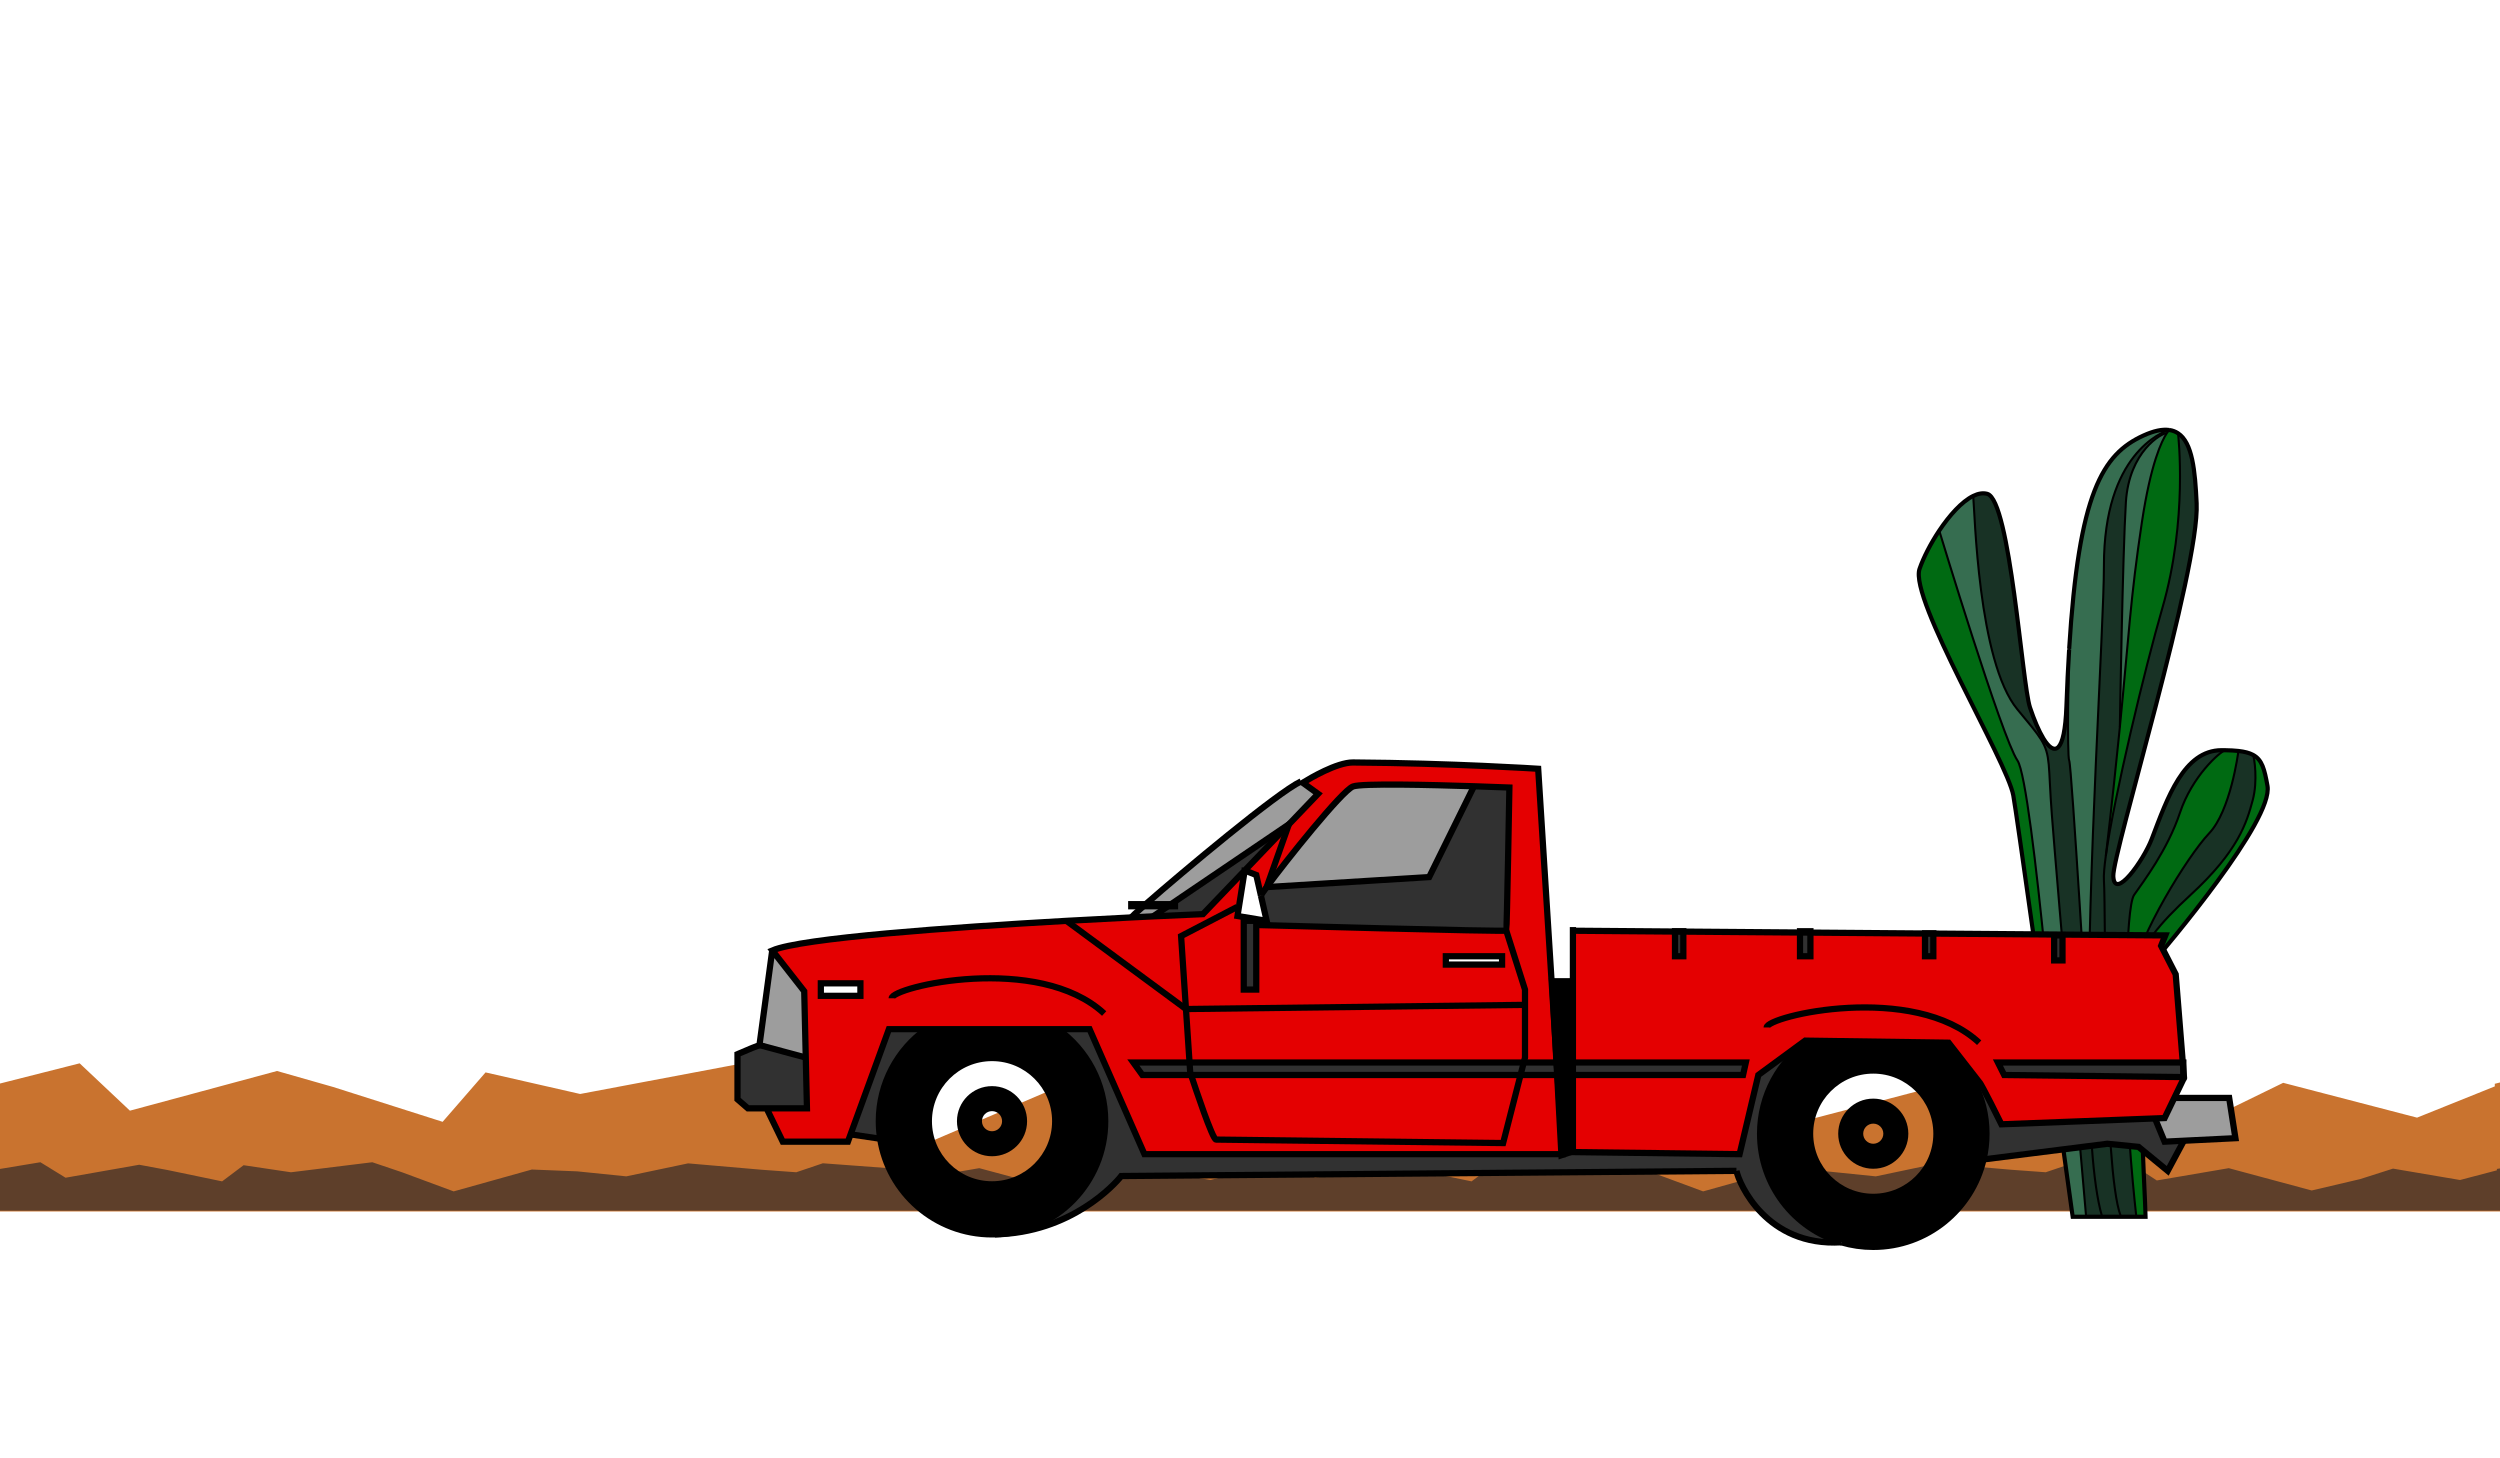 <?xml version="1.0" encoding="utf-8"?>
<!-- Generator: Adobe Illustrator 16.0.0, SVG Export Plug-In . SVG Version: 6.00 Build 0)  -->
<!DOCTYPE svg PUBLIC "-//W3C//DTD SVG 1.1//EN" "http://www.w3.org/Graphics/SVG/1.1/DTD/svg11.dtd">
<svg version="1.1" id="truck" xmlns="http://www.w3.org/2000/svg" xmlns:xlink="http://www.w3.org/1999/xlink" x="0px" y="0px"
	 width="1200px" height="700px" viewBox="0 0 1200 700" enable-background="new 0 0 1200 700" xml:space="preserve">
<polygon id="mGroup" fill="#C9732F" points="2358.178,536.467 2293.932,519.754 2262.433,535.13 2215.936,551.842 2136.439,519.086 
	2067.442,537.136 2049.443,519.086 1986.449,511.918 1960.947,525.103 1927.74,521.404 1857.244,512.047 1798,531.119 
	1750.959,523.766 1707.46,521.091 1632.464,553.179 1582.966,525.111 1554.467,510.396 1476.469,525.111 1431.068,514.754 
	1410.46,538.473 1357.947,521.76 1330.973,514.074 1260.357,533.125 1236.234,510.396 1197.5,520.218 1197.5,521.467 
	1160.178,536.467 1095.932,519.754 1064.433,535.13 1017.936,551.842 938.439,519.086 869.442,537.136 851.443,519.086 
	788.449,511.918 762.947,525.103 729.74,521.404 659.244,512.047 600,531.119 552.959,523.766 509.46,521.091 434.464,553.179 
	384.966,525.111 356.466,510.396 278.468,525.111 233.068,514.754 212.46,538.473 159.947,521.76 132.973,514.074 62.358,533.125 
	38.234,510.396 -0.5,520.218 -0.5,539.828 -0.5,581.5 1197.5,581.5 1199.5,581.5 2397.5,581.5 2397.5,520.663 "/>
<polygon id="mrGroup" fill="#5E3F2A" points="2379.314,566.4 2347.151,560.935 2331.383,565.963 2308.105,571.428 2268.308,560.717 
	2233.766,566.619 2224.755,560.717 2193.219,558.372 2180.451,562.684 2163.827,561.475 2128.534,558.414 2098.876,564.651 
	2075.324,562.246 2053.55,561.372 2016.004,571.865 1991.223,562.687 1976.956,557.875 1937.907,562.687 1915.18,559.3 
	1904.862,567.056 1878.573,561.591 1865.069,559.078 1829.718,565.307 1817.642,557.875 1798.249,561.086 1798.249,561.494 
	1779.565,566.4 1747.402,560.935 1731.633,565.963 1708.355,571.428 1668.557,560.717 1634.015,566.619 1625.004,560.717 
	1593.467,558.372 1580.701,562.684 1564.076,561.475 1528.785,558.414 1499.126,564.651 1475.575,562.246 1453.799,561.372 
	1416.253,571.865 1391.475,562.687 1377.207,557.875 1338.158,562.687 1315.43,559.3 1305.113,567.056 1278.824,561.591 
	1265.318,559.078 1229.968,565.307 1217.891,557.875 1198.5,561.086 1198.5,561.757 1180.814,566.4 1148.651,560.935 
	1132.883,565.963 1109.605,571.428 1069.808,560.717 1035.266,566.619 1026.255,560.717 994.719,558.372 981.951,562.684 
	965.327,561.475 930.034,558.414 900.376,564.651 876.824,562.246 855.05,561.372 817.504,571.865 792.723,562.687 778.456,557.875 
	739.407,562.687 716.68,559.3 706.362,567.056 680.073,561.591 666.569,559.078 631.218,565.307 619.142,557.875 599.749,561.086 
	599.749,561.494 581.065,566.4 548.902,560.935 533.132,565.963 509.855,571.428 470.057,560.717 435.515,566.619 426.504,560.717 
	394.967,558.372 382.201,562.684 365.576,561.475 330.285,558.414 300.626,564.651 277.075,562.246 255.299,561.372 
	217.753,571.865 192.974,562.687 178.707,557.875 139.658,562.687 116.929,559.3 106.613,567.056 80.324,561.591 66.819,559.078 
	31.468,565.307 19.391,557.875 0,561.086 0,567.499 0,581.126 599.749,581.126 600.751,581.126 1198.5,581.126 1200.5,581.126 
	1798.249,581.126 1799.251,581.126 2399,581.126 2399,561.232 "/>
<g id="cGroup">
	<g>
		<path fill="#006A12" d="M1023.954,467.018v-0.01c3.92-13.06,12.279-23.438,27.529-37.46c22.979-21.12,26.896-34.64,29.829-45.5
			c2.472-9.17,0.812-20.41,0.091-21.729c4.438,2.356,5.526,6.881,6.979,14.851c3,16.5-48,76.63-56.5,86.63s-2,112.25-2,120.25h-4.5
			v-0.5c0,0-5.14-44.67-4.95-80.817c0.051-9.683,0.48-18.75,1.49-26.183C1022.384,473.178,1023.054,470.028,1023.954,467.018z"/>
		<path fill="#183225" d="M1081.403,362.317c0.721,1.316,2.381,12.561-0.091,21.729c-2.933,10.86-6.853,24.38-29.829,45.5
			c-15.25,14.021-23.609,24.4-27.529,37.46c2.29-17.13,25.938-55.97,36.43-67.01c10.22-10.76,13.87-38.07,14.062-39.53
			C1077.424,360.808,1079.674,361.397,1081.403,362.317z"/>
		<path fill="#006A12" d="M1074.443,360.468c-0.189,1.46-3.84,28.771-14.062,39.53c-10.49,11.04-34.14,49.88-36.43,67.01v0.01
			c-0.9,3.015-1.57,6.16-2.03,9.53c-1.01,7.43-1.438,16.5-1.49,26.18h-0.01c-0.04-5-0.358-66.938,3.96-73.18
			c4.5-6.5,16-21.5,22.021-39.5c5.79-17.32,18.931-29.07,21.711-29.93C1070.534,360.158,1072.624,360.268,1074.443,360.468z"/>
		<path fill="#183225" d="M1020.424,502.728h0.01c-0.188,36.15,4.95,80.82,4.95,80.82v0.5h-7.5v-0.5c-8.5-23-7-145.5-8-161
			c-0.159-2.43,0.19-6.49,0.91-11.74c3.91-28.18,18.899-90.566,27.09-118.76c12.37-42.56,7.66-83.26,7.562-84.08
			c6.931,4.57,8.198,17.9,8.938,33.59c1.5,31.5-40.45,168.2-40,179.01c0.5,12,14.47-7.394,18.5-17.989
			c7.41-19.48,15.33-42.471,33.5-42.471c0.604,0,1.17,0,1.73,0.011c-2.78,0.855-15.921,12.605-21.711,29.93
			c-6.021,18-17.521,33-22.021,39.5C1020.062,435.788,1020.384,497.728,1020.424,502.728z"/>
		<path fill="#006A12" d="M1045.443,207.968c0.101,0.82,4.811,41.52-7.562,84.08c-8.188,28.19-23.18,90.58-27.09,118.76
			c3.021-25.605,5.12-45.446,6.729-61.75c4.312-43.7,5.094-62.07,10.604-98.51c4.27-28.23,9.51-38.95,11.92-42.59
			c0.59-0.88,1.01-1.35,1.21-1.55C1042.844,206.628,1044.233,207.168,1045.443,207.968z"/>
		<path fill="#183225" d="M1041.084,206.378c0.061,0.01,0.12,0.02,0.17,0.03c-0.2,0.2-0.62,0.67-1.21,1.55
			c-2.3-0.19-18.069,8.59-19.62,33.09c-1.54,24.5-2.896,108.01-2.896,108.01c-1.609,16.304-3.71,36.145-6.729,61.75
			c-0.72,5.25-1.067,9.312-0.909,11.74c1,15.5-0.5,138,8,161v0.5h-9v-0.5c-4.421-15.34-6.147-45.08-6.381-80.5c0,0,0-0.01,0-0.02
			c-0.561-84.65,7.399-201.661,7.381-231.48c-0.039-53.62,27.869-64.12,31.183-65.17
			C1041.074,206.368,1041.074,206.368,1041.084,206.378z"/>
		<path fill="#366D50" d="M1020.424,241.048c1.55-24.5,17.32-33.28,19.62-33.09c-2.41,3.64-7.649,14.36-11.92,42.59
			c-5.51,36.44-6.29,54.81-10.601,98.51C1017.523,349.058,1018.884,265.548,1020.424,241.048z"/>
		<path fill="#366D50" d="M1028.884,209.048c5.011-2.28,9-3.08,12.184-2.67c-3.312,1.05-31.224,11.55-31.184,65.17
			c0.021,29.82-7.938,146.83-7.38,231.48c-0.12-1.961-8.13-135.99-9.279-137.98c-1.101-1.92-0.277-46.71-0.027-53.356
			c0-0.08,0.011-0.16,0.011-0.23C997.834,236.698,1009.124,218.028,1028.884,209.048z"/>
		<path fill="#183225" d="M1008.884,583.548v0.5h-7.59v-0.5c0,0-13.82-158.57-16.41-192.5c-1.819-23.729-0.43-28.47-5.229-36.146
			l1.159-0.474c5.312,8.7,10.25,7.44,11.067-15.38c0.353-9.87,0.79-18.97,1.312-27.36c-0.25,6.65-1.069,51.44,0.026,53.36
			c1.15,1.99,9.16,136.021,9.28,137.98c0,0.01,0,0.02,0,0.02C1002.732,538.468,1004.464,568.208,1008.884,583.548z"/>
		<path fill="#366D50" d="M1001.294,583.548v0.5h-6.41c0,0-2.188-15.87-5.356-38.74l0.061-0.01c0,0-13.7-169.25-21.2-180.25
			s-37.55-110.36-37.55-110.36c4.91-7.35,10.83-13.95,16.3-16.63c0.75,6.99,2.23,79.62,21.25,102.49
			c5.62,6.76,9.093,10.86,11.271,14.354c4.801,7.681,3.409,12.42,5.229,36.146C987.474,424.978,1001.294,583.548,1001.294,583.548z"
			/>
		<path fill="#006A12" d="M989.584,545.298l-0.061,0.01c-7.779-56.06-21.439-154.156-23.144-163.51c-3-16.5-50-94.25-45-108.75
			c1.86-5.38,5.3-12.14,9.45-18.36c0,0,30.05,99.36,37.55,110.36S989.584,545.298,989.584,545.298z"/>
		<path fill="#183225" d="M980.812,354.428l-1.159,0.474c-2.184-3.489-5.649-7.594-11.271-14.354
			c-19.02-22.87-20.5-95.5-21.25-102.49c2.37-1.16,4.66-1.58,6.75-1.01c11,3,16.681,91.03,20.5,102.5
			C976.414,345.638,978.645,350.868,980.812,354.428z"/>
	</g>
	<g>
		<path fill="none" stroke="#000000" stroke-width="2" stroke-miterlimit="10" d="M993.193,311.688
			c-0.521,8.394-0.961,17.49-1.312,27.36c-0.818,22.82-5.76,24.08-11.068,15.38c-2.17-3.56-4.397-8.79-6.432-14.88
			c-3.818-11.47-9.5-99.5-20.5-102.5c-2.09-0.57-4.38-0.15-6.75,1.01c-5.47,2.68-11.39,9.28-16.3,16.63
			c-4.15,6.22-7.59,12.98-9.45,18.36c-5,14.5,42,92.25,45,108.75c1.7,9.354,15.36,107.45,23.143,163.51
			c3.171,22.87,5.357,38.74,5.357,38.74h6.41h7.59h9h7.5h4.5c0-8-6.5-110.25,2-120.25s59.5-70.13,56.5-86.63
			c-1.448-7.97-2.54-12.49-6.979-14.851c-1.729-0.924-3.979-1.514-6.96-1.854c-1.819-0.2-3.909-0.31-6.329-0.35
			c-0.562-0.015-1.131-0.015-1.73-0.015c-18.17,0-26.09,22.99-33.5,42.475c-4.026,10.6-18,29.986-18.5,17.986
			c-0.449-10.811,41.5-147.51,40-179.01c-0.738-15.69-2.01-29.02-8.938-33.59c-1.21-0.8-2.604-1.34-4.189-1.56
			c-0.05-0.01-0.106-0.021-0.17-0.03"/>
		<path fill="none" stroke="#000000" stroke-width="2" stroke-miterlimit="10" d="M1041.062,206.378
			c-3.183-0.41-7.173,0.39-12.183,2.67c-19.76,8.98-31.05,27.65-35.68,102.41"/>
		<path fill="none" stroke="#000000" stroke-linejoin="round" stroke-miterlimit="10" d="M1041.384,206.278c0,0,0,0-0.01,0.01
			c-0.01,0.01-0.05,0.05-0.12,0.12c-0.2,0.2-0.62,0.67-1.21,1.55c-2.41,3.64-7.649,14.36-11.92,42.59
			c-5.51,36.44-6.29,54.81-10.601,98.51c-1.609,16.304-3.711,36.145-6.729,61.75"/>
		<path fill="none" stroke="#000000" stroke-linejoin="round" stroke-miterlimit="10" d="M1002.504,503.028
			c-0.561-84.65,7.399-201.661,7.38-231.48c-0.04-53.62,27.87-64.12,31.184-65.17c0.011-0.01,0.011-0.01,0.021,0
			c0.17-0.06,0.271-0.09,0.29-0.09"/>
		<path fill="none" stroke="#000000" stroke-linejoin="round" stroke-miterlimit="10" d="M1008.884,583.548
			c-4.42-15.34-6.146-45.08-6.38-80.5"/>
		<path fill="none" stroke="#000000" stroke-miterlimit="10" d="M1045.443,207.958c0,0,0,0,0,0.01
			c0.101,0.82,4.811,41.52-7.562,84.08c-8.188,28.19-23.18,90.58-27.09,118.76c-0.72,5.25-1.07,9.312-0.91,11.74
			c1,15.5-0.5,138,8,161"/>
		<path fill="none" stroke="#000000" stroke-miterlimit="10" d="M947.134,238.058c0.75,6.99,2.23,79.62,21.25,102.49
			c5.62,6.76,9.09,10.86,11.271,14.354c4.801,7.681,3.409,12.42,5.229,36.146c2.59,33.93,16.41,192.5,16.41,192.5"/>
		<path fill="none" stroke="#000000" stroke-miterlimit="10" d="M930.834,254.688c0,0,30.05,99.36,37.55,110.36
			s21.2,180.25,21.2,180.25"/>
		<path fill="none" stroke="#000000" stroke-linejoin="round" stroke-miterlimit="10" d="M1002.504,503.028c0,0.01,0,0.02,0,0.02"/>
		<path fill="none" stroke="#000000" stroke-miterlimit="10" d="M993.224,311.068c-0.01,0.1-0.01,0.229-0.02,0.39
			c0,0.07-0.011,0.15-0.011,0.23c-0.25,6.646-1.069,51.438,0.026,53.356c1.15,1.99,9.16,136.021,9.28,137.98"/>
		<path fill="none" stroke="#000000" stroke-miterlimit="10" d="M1023.954,467.018c-0.9,3.015-1.57,6.16-2.03,9.53
			c-1.01,7.43-1.439,16.5-1.49,26.18c-0.188,36.15,4.95,80.82,4.95,80.82"/>
		<path fill="none" stroke="#000000" stroke-miterlimit="10" d="M1081.312,362.198c0.027,0.02,0.062,0.06,0.091,0.119
			c0.721,1.316,2.381,12.561-0.091,21.729c-2.933,10.86-6.853,24.38-29.829,45.5c-15.25,14.021-23.609,24.4-27.529,37.46"/>
		<path fill="none" stroke="#000000" stroke-miterlimit="10" d="M1068.403,360.067c-0.079,0-0.171,0.021-0.289,0.051
			c-2.78,0.855-15.921,12.605-21.711,29.93c-6.021,18-17.521,33-22.021,39.5c-4.319,6.24-4,68.18-3.96,73.18c0,0.21,0,0.32,0,0.32"
			/>
		<path fill="none" stroke="#000000" stroke-miterlimit="10" d="M1074.454,360.408c0,0,0,0.02-0.011,0.06
			c-0.189,1.46-3.84,28.771-14.062,39.53c-10.49,11.04-34.14,49.88-36.43,67.01v0.01c-0.014,0.021-0.014,0.03-0.014,0.054"/>
		<path fill="none" stroke="#000000" stroke-miterlimit="10" d="M1040.044,207.958c-2.3-0.19-18.07,8.59-19.62,33.09
			c-1.54,24.5-2.9,108.01-2.9,108.01"/>
	</g>
</g>
<g id="tGroup">
	<g>
		<polygon fill="#9D9D9D" points="1070,527 1073,546.33 1047.98,547.56 1039,548 1034.67,537.5 1034.64,536.84 1039,536.67 
			1043.73,526.87 1044,527 		"/>
		<path fill="#E40001" d="M1048,513.23l0.33,4.1l-4.6,9.54l-4.73,9.8l-4.359,0.17l-73.971,2.83c0,0-9.67-19.67-10.67-20.34
			l-14.67-18.83l-3.92-0.062l-63.19-0.905l-1.72-0.03L844,516l-9,38l-80-1v-37h81.67l1.33-6h-83v-63.25l49,0.39V459h4v-11.83
			l56,0.44V459h5v-11.35l55,0.438V459h4v-10.88l111.33,0.88l-2,5l7,13.67l3.41,42.33H959l3,6l86,1V513.23z M990,461v-12h-4v12H990z"
			/>
		<polygon fill="#313131" points="1048,513.23 1048,517 962,516 959,510 1047.74,510 		"/>
		<path fill="#313131" d="M1047.98,547.56L1048,548l-7.5,14l-14-11.5l-15-1.49l-59.41,7.51c0.92-3.96,1.41-8.1,1.41-12.35
			c0-17.93-8.689-33.83-22.09-43.729l3.92,0.06L950,519.33c1,0.67,10.67,20.34,10.67,20.34l73.97-2.83l0.03,0.66L1039,548
			L1047.98,547.56z"/>
		<rect x="986" y="449" fill="#313131" width="4" height="12"/>
		<path d="M953.5,544.17c0,4.25-0.49,8.39-1.41,12.35c-5.59,24.062-27.17,41.98-52.92,41.98c-5.32,0-10.47-0.771-15.33-2.2
			c-0.01,0-0.01,0-0.02,0c-22.53-6.62-38.98-27.45-38.98-52.13c0-18.5,9.25-34.83,23.38-44.64l63.19,0.905
			C944.811,510.34,953.5,526.24,953.5,544.17z M929.5,544.17c0-16.75-13.58-30.33-30.33-30.33s-30.33,13.58-30.33,30.33
			s13.58,30.33,30.33,30.33S929.5,560.92,929.5,544.17z"/>
		<polygon fill="#313131" points="928,448.12 928,459 924,459 924,448.09 		"/>
		<path d="M899.17,528.84c8.47,0,15.33,6.86,15.33,15.33s-6.86,15.33-15.33,15.33s-15.33-6.86-15.33-15.33
			S890.7,528.84,899.17,528.84z M905.5,544.17c0-3.5-2.83-6.33-6.33-6.33s-6.33,2.83-6.33,6.33s2.83,6.33,6.33,6.33
			S905.5,547.67,905.5,544.17z"/>
		<path fill="#313131" d="M883.82,596.3c-35.82,2.19-49.09-28.02-50.32-34.3l-295.31,2.5c-2.79,3.65-24.145,27.39-60.625,27.98
			c29.35-0.74,52.93-24.771,52.93-54.312c0-18.21-8.97-34.31-22.71-44.17H523l26.33,60h200.14l0.03,0.5l4.5-1.5v-37h1v37l80,1l9-38
			l22.5-16.5l1.72,0.03c-14.13,9.81-23.38,26.14-23.38,44.64C844.84,568.85,861.29,589.68,883.82,596.3z"/>
		<polygon fill="#313131" points="869,447.65 869,459 864,459 864,447.61 		"/>
		<polygon fill="#313131" points="838,510 836.67,516 755,516 755,510 		"/>
		<polygon fill="#313131" points="808,447.17 808,459 804,459 804,447.14 		"/>
		<polygon points="754,516 754,553 749.5,554.5 749.47,554 750,554 747.6,516 		"/>
		<polygon points="754,510 754,516 747.6,516 747.22,510 		"/>
		<polygon points="754,471 754,510 747.22,510 746.4,497.01 745,471 		"/>
		<path fill="#E40001" d="M386.76,507.63l-0.74-31.86l-15.28-19.51l-0.03-0.04c14.04-6.02,86.05-11.104,141.17-14.22
			c1.79,1.33,57.38,42.34,57.38,42.34L570.98,510H544l4.33,6h23.39c2,6.08,10.29,31,11.99,31c1.94,0,137.78,1.67,137.78,1.67
			l8.37-32.67h17.564l2.04,38H549.33L523,494h-15.21h-63.24h-17.88l-18.4,50.5L407,548h-31.28l-7.77-16h19.38L386.76,507.63z
			 M413,478v-6h-19v6H413z"/>
		<polygon fill="#313131" points="747.43,516 729.86,516 731.4,510 747.1,510 		"/>
		<path fill="#E40001" d="M707.5,377.4c-20.78-0.686-53.75-1.48-58.04,0.1c-5.28,1.94-32.63,36.28-41.46,48.31l10.67-30.146
			l14-14.63l-7.34-5.3c0,0,0.18-0.12,0.52-0.32c2.75-1.7,15.78-9.48,23.61-9.43c47.62,0.34,88.86,3.024,88.86,3.024l8.08,128
			L747.1,510H731.4l0.6-2.33v-25.34V475l-9-28.33c0.33-0.67,1.51-68.66,1.51-68.66S717.38,377.72,707.5,377.4z"/>
		<polygon fill="#E40001" points="732,482.33 732,507.67 731.4,510 570.98,510 569.26,484.34 		"/>
		<path fill="#E40001" d="M732,475v7.33l-162.74,2.01l-2.34-35.01l26.91-14l0.83,0.13l-0.66,4.21l9.13,1.521L603,442h-6v33h6v-31
			c0,0,119.67,3.33,120,2.67L732,475z M721,463v-4h-27v4H721z"/>
		<path fill="#313131" d="M731.4,510l-1.54,6H571.72c-0.27-0.85-0.43-1.33-0.43-1.33l-0.31-4.67H731.4L731.4,510z"/>
		<path fill="#E40001" d="M729.86,516l-8.37,32.67c0,0-135.84-1.67-137.78-1.67c-1.7,0-9.99-24.92-11.99-31H729.86z"/>
		<path fill="#313131" d="M724.51,378.01c0,0-1.18,67.99-1.51,68.66c-0.33,0.66-120-2.67-120-2.67v-2l0.13-0.81L608,442l-2.75-12.08
			c0,0,0-0.01,0-0.02c0-0.23,1.02-1.73,2.75-4.096l78-4.81l21.5-43.601C717.38,377.72,724.51,378.01,724.51,378.01z"/>
		<path fill="#9D9D9D" d="M707.5,377.4L686,421l-78,4.81c8.83-12.024,36.18-46.364,41.46-48.31
			C653.75,375.92,686.72,376.72,707.5,377.4z"/>
		<path fill="#9D9D9D" d="M632.67,381.03l-14,14.63L562.11,434h-12.16c17.56-15.37,62.97-53.44,74.51-58.92l1.39,0.33
			c-0.34,0.2-0.52,0.32-0.52,0.32L632.67,381.03z"/>
		<path fill="#313131" d="M618.67,395.66l-21.21,22.17h-0.01v0.01l-20.03,20.93c0,0-9.27,0.386-23.92,1.07l7.14-4.84H564v-1h-1.89
			L618.67,395.66z"/>
		<path fill="#E40001" d="M597.46,417.83l21.21-22.17L608,425.81c-1.73,2.36-2.75,3.86-2.75,4.096L603,420L597.46,417.83z"/>
		<polygon fill="#313131" points="603,444 603,475 597,475 597,442 603,442 		"/>
		<path fill="#E40001" d="M597.45,417.84l-2.79,17.62l-0.83-0.13l-26.91,14l2.34,35.01c0,0-55.59-41.01-57.38-42.34
			c11.3-0.63,21.89-1.19,31.12-1.64c3.74-0.19,7.25-0.36,10.5-0.521c14.65-0.688,23.92-1.07,23.92-1.07L597.45,417.84z"/>
		<path fill="#313131" d="M571.72,516h-23.39l-4.33-6h26.98l0.31,4.67C571.29,514.67,571.45,515.15,571.72,516z"/>
		<path fill="#9D9D9D" d="M560.64,435l-7.14,4.84c-3.25,0.16-6.76,0.33-10.5,0.521v-0.016c0.29-0.396,2.41-2.35,5.82-5.35
			L560.64,435L560.64,435z"/>
		<path d="M507.79,494c13.74,9.86,22.71,25.96,22.71,44.17c0,29.54-23.58,53.57-52.93,54.311c-0.46,0.021-0.93,0.021-1.4,0.021
			c-27.2,0-49.72-19.97-53.7-46.05c-0.42-2.7-0.63-5.47-0.63-8.28c0-18.21,8.96-34.31,22.71-44.17L507.79,494L507.79,494z
			 M506.5,538.17c0-16.75-13.58-30.33-30.33-30.33s-30.33,13.58-30.33,30.33s13.58,30.33,30.33,30.33S506.5,554.92,506.5,538.17z"/>
		<path d="M476.17,522.84c8.47,0,15.33,6.86,15.33,15.33s-6.86,15.33-15.33,15.33c-8.47,0-15.33-6.86-15.33-15.33
			S467.7,522.84,476.17,522.84z M482.5,538.17c0-3.5-2.83-6.33-6.33-6.33s-6.33,2.83-6.33,6.33s2.83,6.33,6.33,6.33
			S482.5,541.67,482.5,538.17z"/>
		<path fill="#313131" d="M426.67,494h17.88c-13.75,9.86-22.71,25.96-22.71,44.17c0,2.811,0.21,5.58,0.63,8.28l-0.63,0.05l-13.57-2
			L426.67,494z"/>
		<polygon fill="#313131" points="367.95,532 359,532 354,527.67 354,506 361.08,503 364.54,501.67 364.67,501.67 386.76,507.63 
			387.33,532 		"/>
		<polygon fill="#9D9D9D" points="386.02,475.77 386.76,507.63 364.67,501.67 364.54,501.67 370.65,456.33 370.74,456.26 		"/>
	</g>
	<g>
		<polyline fill="none" stroke="#000000" stroke-width="3" stroke-miterlimit="10" points="386.77,507.63 386.76,507.63 
			364.67,501.67 		"/>
		<rect x="394" y="472" fill="none" stroke="#000000" stroke-width="3" stroke-miterlimit="10" width="19" height="6"/>
		<polygon fill="none" stroke="#000000" stroke-width="3" stroke-miterlimit="10" points="603,442 597,442 597,475 603,475 603,444 
					"/>
		<polyline fill="none" stroke="#000000" stroke-width="3" stroke-miterlimit="10" points="597.45,417.84 594.66,435.46 594,439.67 
			603.13,441.19 608,442 605.25,429.92 		"/>
		<polyline fill="none" stroke="#000000" stroke-width="3" stroke-miterlimit="10" points="605.25,429.9 603,420 597.46,417.83 		
			"/>
		<path fill="none" stroke="#000000" stroke-width="3" stroke-miterlimit="10" d="M624.46,375.08
			c-11.54,5.479-56.95,43.55-74.51,58.92c-0.395,0.35-0.771,0.68-1.13,1c-3.41,3-5.53,4.95-5.82,5.35"/>
		<path fill="none" stroke="#000000" stroke-width="3" stroke-miterlimit="10" d="M603,444c0,0,119.67,3.33,120,2.67
			c0.33-0.67,1.51-68.66,1.51-68.66s-7.13-0.29-17.01-0.604c-20.78-0.686-53.75-1.48-58.04,0.1c-5.28,1.94-32.63,36.28-41.46,48.312
			c-1.73,2.356-2.75,3.856-2.75,4.092c0,0.01,0,0.02,0,0.02"/>
		<path fill="none" stroke="#000000" stroke-width="3" stroke-miterlimit="10" d="M593.83,435.33l-26.91,14l2.34,35.01L570.98,510
			l0.31,4.67c0,0,0.16,0.48,0.43,1.33c2,6.08,10.29,31,11.99,31c1.94,0,137.78,1.67,137.78,1.67l8.37-32.67l1.54-6l0.6-2.33v-25.34
			V475l-9-28.33"/>
		<path fill="none" stroke="#000000" stroke-width="3" stroke-miterlimit="10" d="M511.88,442c1.79,1.33,57.38,42.34,57.38,42.34
			L732,482.33"/>
		<rect x="694" y="459" fill="none" stroke="#000000" stroke-width="3" stroke-miterlimit="10" width="27" height="4"/>
		<polygon fill="none" stroke="#000000" stroke-width="3" stroke-miterlimit="10" points="808,447.17 808,447 804,447 804,447.14 
			804,459 808,459 		"/>
		<polygon fill="none" stroke="#000000" stroke-width="3" stroke-miterlimit="10" points="869,447.65 869,447 864,447 864,447.61 
			864,459 869,459 		"/>
		<polygon fill="none" stroke="#000000" stroke-width="3" stroke-miterlimit="10" points="928,448.12 928,448 924,448 924,448.09 
			924,459 928,459 		"/>
		<rect x="986" y="449" fill="none" stroke="#000000" stroke-width="3" stroke-miterlimit="10" width="4" height="12"/>
		<polygon fill="none" stroke="#000000" stroke-width="3" stroke-miterlimit="10" points="755,516 836.67,516 838,510 755,510 
			754,510 747.22,510 747.1,510 731.4,510 570.98,510 544,510 548.33,516 571.72,516 729.86,516 747.43,516 747.6,516 754,516 		"/>
		<polygon fill="none" stroke="#000000" stroke-width="3" stroke-miterlimit="10" points="1048,513.23 1048,510 1047.74,510 
			959,510 962,516 1048,517 		"/>
		<polyline fill="none" stroke="#000000" stroke-width="3" stroke-miterlimit="10" points="1034.67,537.5 1039,548 1047.98,547.56 
			1073,546.33 1070,527 1044,527 		"/>
		<polygon fill="none" stroke="#000000" stroke-width="3" stroke-miterlimit="10" points="560.64,435 564,435 564,434 562.11,434 
			549.95,434 543,434 543,435 548.82,435 		"/>
		<path fill="none" stroke="#000000" stroke-width="3" stroke-miterlimit="10" d="M530,486.5c-31.55-29.29-102-12.84-102-7.32"/>
		<path fill="none" stroke="#000000" stroke-width="3" stroke-miterlimit="10" d="M950,500.5c-31.55-29.29-102-12.84-102-7.32"/>
		<path fill="none" stroke="#000000" stroke-width="3" stroke-miterlimit="10" d="M477.57,592.48
			c29.35-0.74,52.93-24.771,52.93-54.312c0-18.21-8.97-34.31-22.71-44.17"/>
		<path fill="none" stroke="#000000" stroke-width="3" stroke-miterlimit="10" d="M444.55,494c-13.75,9.86-22.71,25.96-22.71,44.17
			c0,2.811,0.21,5.58,0.63,8.28c3.98,26.08,26.5,46.05,53.7,46.05"/>
		<path fill="none" stroke="#000000" stroke-width="3" stroke-miterlimit="10" d="M367.67,531.42l0.28,0.58l7.77,16H407l1.27-3.5
			l18.4-50.5h17.88h63.24H523l26.33,60h200.14H750l-2.4-38l-0.38-6l-0.814-12.99l-8.08-128c0,0-41.24-2.688-88.86-3.024
			c-7.83-0.056-20.859,7.729-23.609,9.43c-0.341,0.2-0.521,0.32-0.521,0.32l7.34,5.3l-14,14.63l-21.21,22.17h-0.01v0.01
			l-20.03,20.935c0,0-9.27,0.381-23.92,1.065c-3.25,0.16-6.76,0.33-10.5,0.521c-9.229,0.444-19.82,1.01-31.12,1.64
			c-55.12,3.11-127.13,8.2-141.17,14.22l0.03,0.04l15.28,19.515l0.74,31.855l0.57,24.37h-19.38H359l-5-4.33V506l7.08-3l3.46-1.33
			l6.11-45.34"/>
		<circle fill="none" stroke="#000000" stroke-width="3" stroke-miterlimit="10" cx="476.17" cy="538.17" r="30.33"/>
		<path fill="none" stroke="#000000" stroke-width="3" stroke-miterlimit="10" d="M476.17,522.84c-8.47,0-15.33,6.86-15.33,15.33
			s6.86,15.33,15.33,15.33c8.47,0,15.33-6.86,15.33-15.33S484.64,522.84,476.17,522.84z"/>
		<path fill="none" stroke="#000000" stroke-width="3" stroke-miterlimit="10" d="M476.17,531.84c-3.5,0-6.33,2.83-6.33,6.33
			s2.83,6.33,6.33,6.33s6.33-2.83,6.33-6.33S479.67,531.84,476.17,531.84z"/>
		<path fill="none" stroke="#000000" stroke-width="3" stroke-miterlimit="10" d="M883.84,596.3c4.86,1.436,10.01,2.2,15.33,2.2
			c25.75,0,47.33-17.92,52.92-41.98c0.92-3.96,1.41-8.1,1.41-12.35c0-17.93-8.689-33.83-22.09-43.729"/>
		<path fill="none" stroke="#000000" stroke-width="3" stroke-miterlimit="10" d="M868.22,499.53
			c-14.13,9.81-23.38,26.14-23.38,44.64c0,24.68,16.45,45.51,38.98,52.13"/>
		<circle fill="none" stroke="#000000" stroke-width="3" stroke-miterlimit="10" cx="899.17" cy="544.17" r="30.33"/>
		<path fill="none" stroke="#000000" stroke-width="3" stroke-miterlimit="10" d="M899.17,528.84c-8.47,0-15.33,6.86-15.33,15.33
			s6.86,15.33,15.33,15.33s15.33-6.86,15.33-15.33S907.64,528.84,899.17,528.84z"/>
		<path fill="none" stroke="#000000" stroke-width="3" stroke-miterlimit="10" d="M899.17,537.84c-3.5,0-6.33,2.83-6.33,6.33
			s2.83,6.33,6.33,6.33s6.33-2.83,6.33-6.33S902.67,537.84,899.17,537.84z"/>
		<path fill="none" stroke="#000000" stroke-width="3" stroke-miterlimit="10" d="M755,445v1.75V510v6v37l80,1l9-38l22.5-16.5
			l1.72,0.03l63.19,0.91l3.92,0.06L950,519.33c1,0.67,10.67,20.34,10.67,20.34l73.97-2.83l4.36-0.17l4.73-9.8l4.6-9.54l-0.33-4.1
			l-0.26-3.23l-3.41-42.33l-7-13.67l2-5L928,448.12l-4-0.03l-55-0.438l-5-0.04l-56-0.44l-4-0.03l-49-0.39"/>
		<line fill="none" stroke="#000000" stroke-width="3" stroke-miterlimit="10" x1="408.27" y1="544.5" x2="421.84" y2="546.5"/>
		<path fill="none" stroke="#000000" stroke-width="3" stroke-miterlimit="10" d="M833.5,562l-295.31,2.5
			c-2.79,3.65-24.145,27.39-60.625,27.98c-0.46,0.02-0.93,0.02-1.4,0.02"/>
		<path fill="none" stroke="#000000" stroke-width="3" stroke-miterlimit="10" d="M833.5,562c1.23,6.28,14.5,36.49,50.32,34.3
			c0.01,0,0.01,0,0.02,0"/>
		<polyline fill="none" stroke="#000000" stroke-width="3" stroke-miterlimit="10" points="952.09,556.52 1011.5,549.01 
			1026.5,550.5 1040.5,562 1048,548 		"/>
		<polygon fill="none" stroke="#000000" stroke-width="3" stroke-miterlimit="10" points="749.47,554 749.5,554.5 754,553 754,516 
			754,510 754,471 745,471 746.4,497.01 747.1,510 747.43,516 		"/>
		<polyline fill="none" stroke="#000000" stroke-width="3" stroke-miterlimit="10" points="553.5,439.84 560.64,435 562.11,434 
			618.67,395.66 608,425.81 686,421 707.5,377.4 707.5,377.39 		"/>
	</g>
</g>
</svg>
